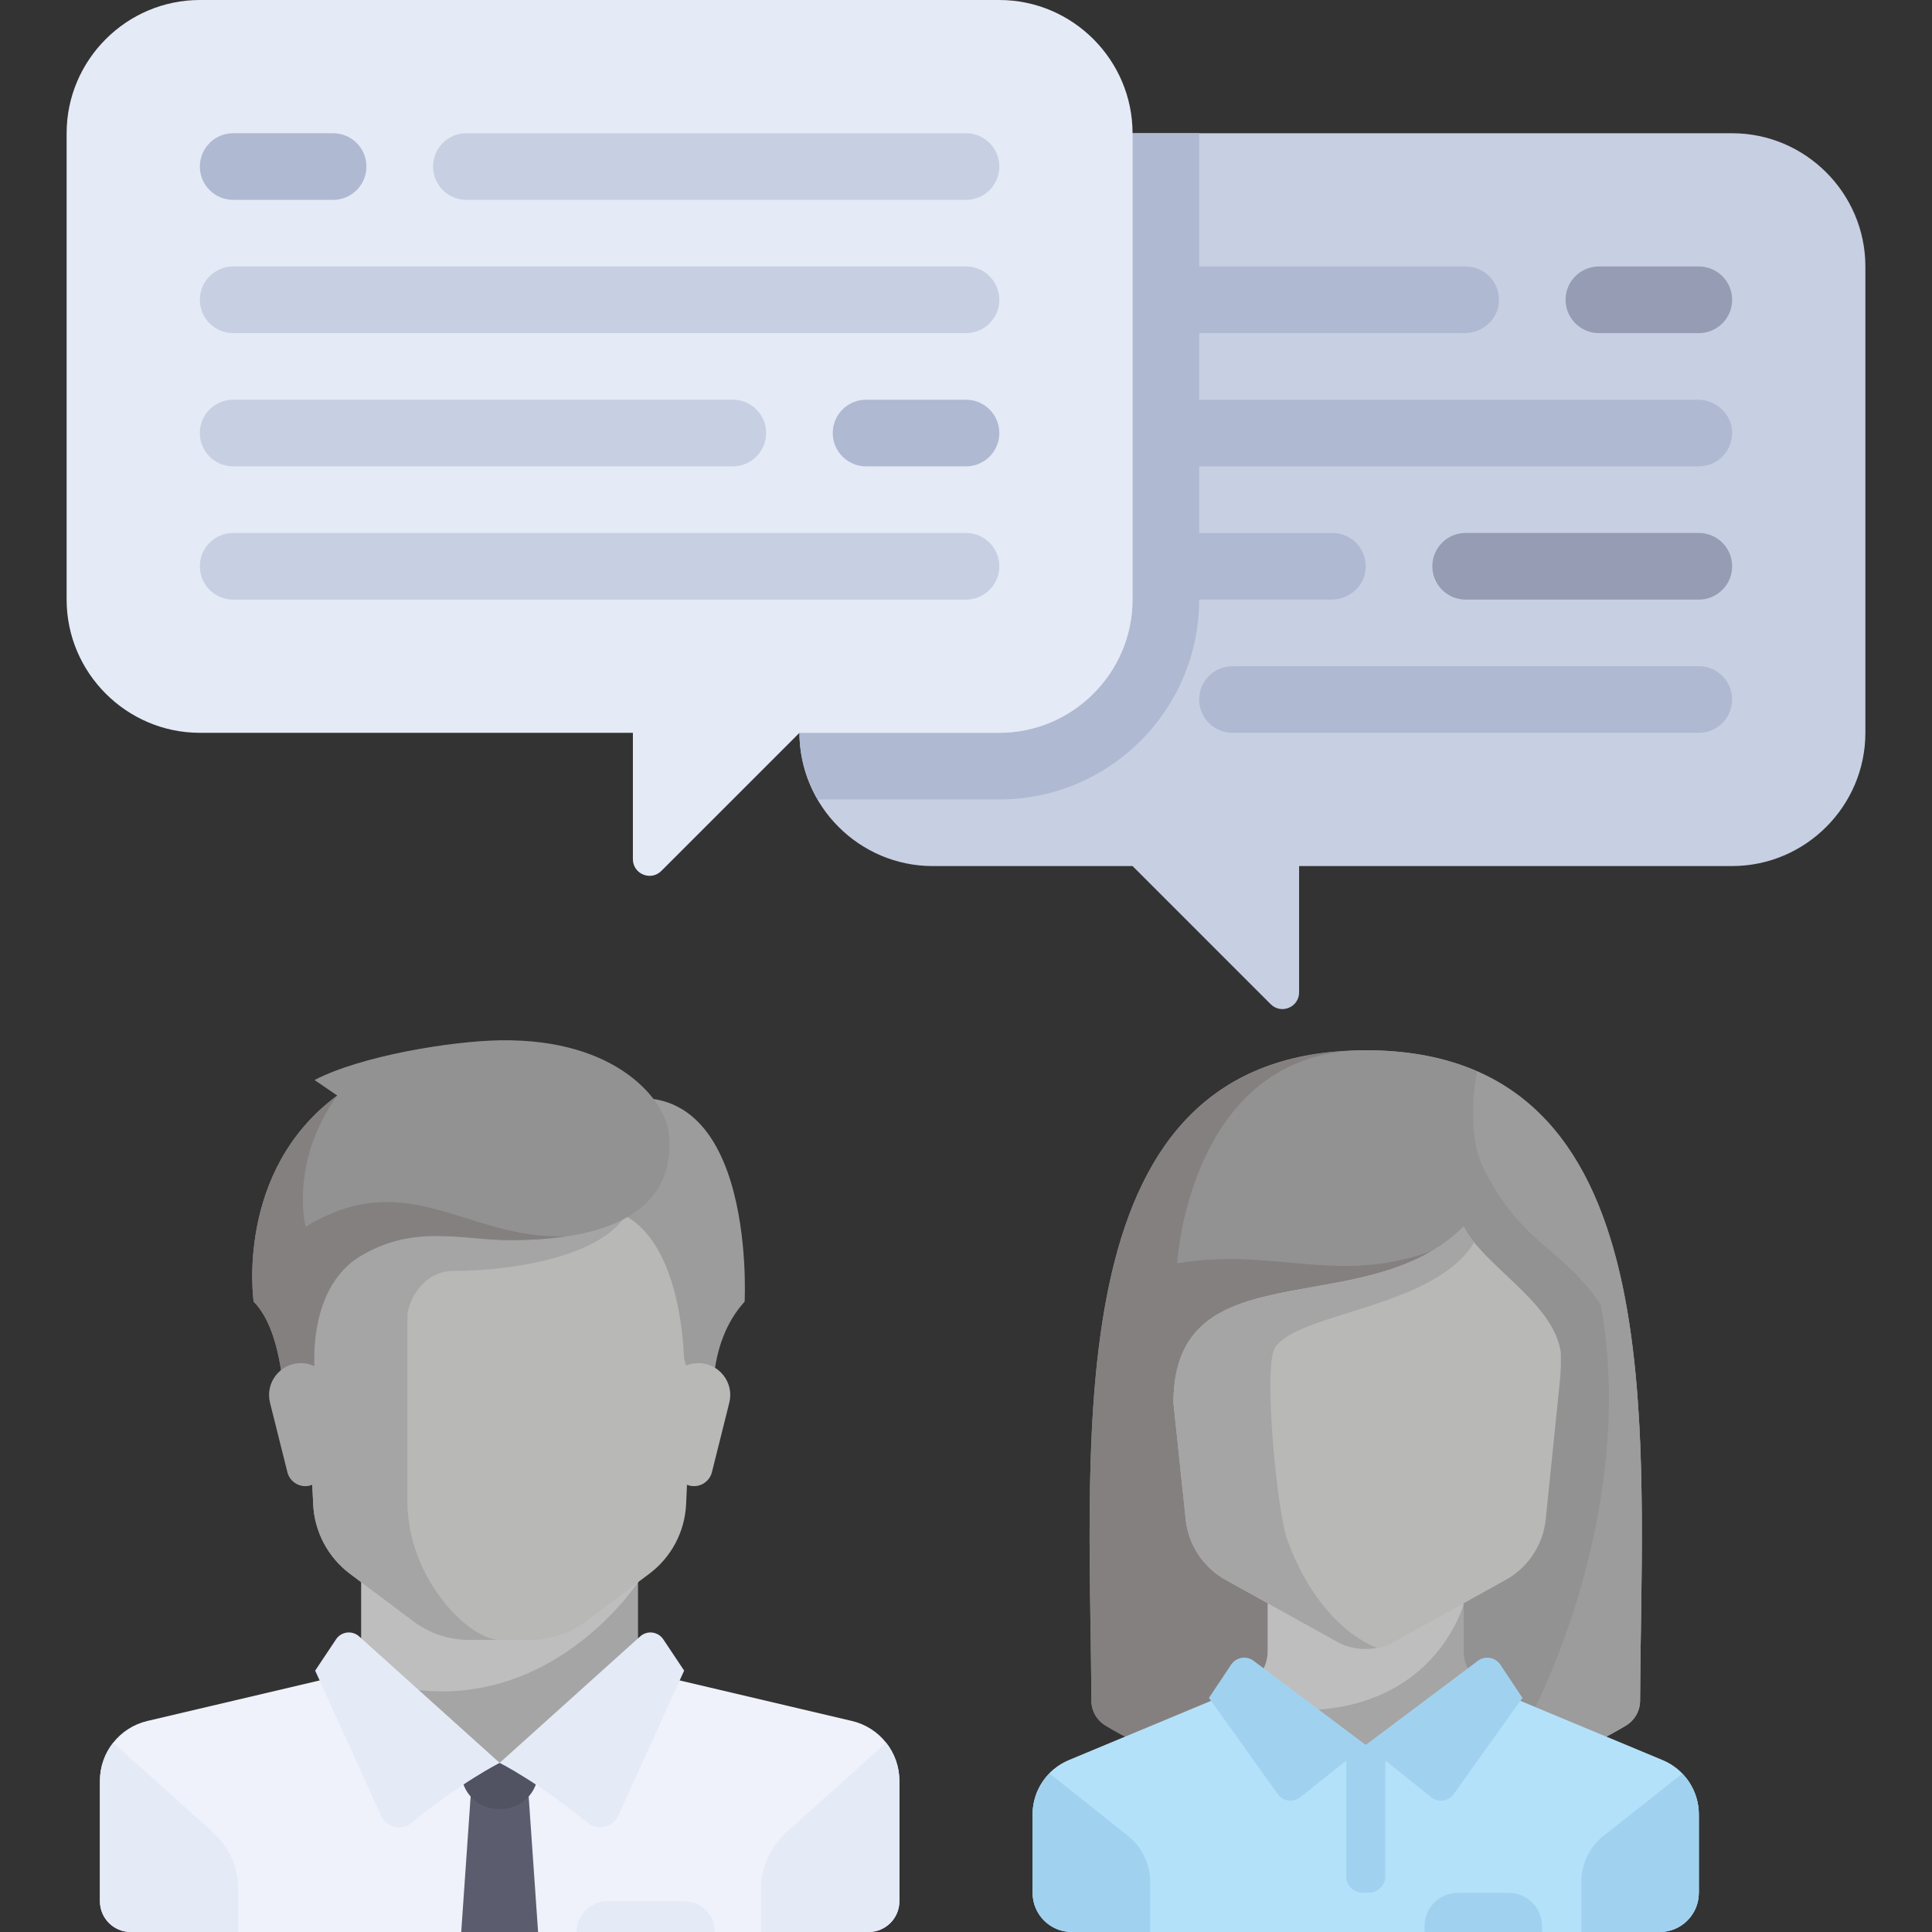 <?xml version="1.0"?>
<svg xmlns="http://www.w3.org/2000/svg" xmlns:xlink="http://www.w3.org/1999/xlink" version="1.1" id="Layer_1" x="0px" y="0px" viewBox="0 0 512.001 512.001" style="enable-background:new 0 0 512.001 512.001;" xml:space="preserve" width="512px" height="512px" class=""><rect x="0" y="0" width="512.001" height="512.001" fill="#333333" stroke="none"/><g><path style="fill:#C7CFE2;" d="M247.173,35.31h211.862c19.421,0,35.31,15.89,35.31,35.31v123.586c0,19.421-15.89,35.31-35.31,35.31  H344.276v33.482c0,3.933-4.755,5.901-7.534,3.121l-36.604-36.602h-52.966c-19.421,0-35.31-15.89-35.31-35.31V70.621  C211.863,51.2,227.752,35.31,247.173,35.31z" data-original="#C7CFE2" class=""/><path style="fill:#AFB9D2;" d="M449.906,105.931H317.794V88.276h70.321c4.701,0,8.804-3.548,9.109-8.238  c0.333-5.141-3.734-9.417-8.809-9.417h-70.621V35.31h-17.655c0,0,0,116.19,0,123.586c0,19.421-15.89,35.31-35.31,35.31h-52.966  c0,6.452,1.88,12.436,4.935,17.655h48.031c29.205,0,52.966-23.761,52.966-52.966h35.037c4.424,0,8.377-3.138,9.007-7.518  c0.783-5.457-3.423-10.137-8.734-10.137h-35.31v-17.655h132.414c5.075,0,9.142-4.275,8.809-9.417  C458.712,109.479,454.608,105.931,449.906,105.931z" data-original="#AFB9D2" class=""/><g>
	<path style="fill:#959CB3;" d="M450.207,88.276h-26.483c-4.879,0-8.828-3.953-8.828-8.828c0-4.875,3.948-8.828,8.828-8.828h26.483   c4.879,0,8.828,3.953,8.828,8.828C459.035,84.323,455.087,88.276,450.207,88.276z" data-original="#959CB3" class=""/>
	<path style="fill:#959CB3;" d="M450.207,158.897h-61.793c-4.879,0-8.828-3.953-8.828-8.828c0-4.875,3.948-8.828,8.828-8.828h61.793   c4.879,0,8.828,3.953,8.828,8.828C459.035,154.944,455.087,158.897,450.207,158.897z" data-original="#959CB3" class=""/>
</g><g>
	<path style="fill:#AFB9D2;" d="M450.207,194.207H326.621c-4.879,0-8.828-3.953-8.828-8.828c0-4.875,3.948-8.828,8.828-8.828   h123.586c4.879,0,8.828,3.953,8.828,8.828C459.035,190.254,455.087,194.207,450.207,194.207z" data-original="#AFB9D2" class=""/>
</g><path style="fill:#E4EAF6;" d="M264.828,0H52.966c-19.421,0-35.31,15.89-35.31,35.31v123.586c0,19.421,15.89,35.31,35.31,35.31  h114.759v33.482c0,3.933,4.755,5.901,7.534,3.121l36.604-36.602h52.966c19.421,0,35.31-15.89,35.31-35.31V35.31  C300.138,15.89,284.249,0,264.828,0z" data-original="#E4EAF6" class=""/><path style="fill:#AFB9D2;" d="M88.276,52.966H61.794c-4.879,0-8.828-3.953-8.828-8.828s3.948-8.828,8.828-8.828h26.483  c4.879,0,8.828,3.953,8.828,8.828S93.156,52.966,88.276,52.966z" data-original="#AFB9D2" class=""/><g>
	<path style="fill:#C7CFE2;" d="M256.001,52.966H123.587c-4.879,0-8.828-3.953-8.828-8.828s3.948-8.828,8.828-8.828h132.414   c4.879,0,8.828,3.953,8.828,8.828S260.88,52.966,256.001,52.966z" data-original="#C7CFE2" class=""/>
	<path style="fill:#C7CFE2;" d="M256.001,88.276H61.794c-4.879,0-8.828-3.953-8.828-8.828c0-4.875,3.948-8.828,8.828-8.828h194.207   c4.879,0,8.828,3.953,8.828,8.828C264.828,84.323,260.88,88.276,256.001,88.276z" data-original="#C7CFE2" class=""/>
</g><path style="fill:#AFB9D2;" d="M256.001,123.586h-26.483c-4.879,0-8.828-3.953-8.828-8.828c0-4.875,3.948-8.828,8.828-8.828h26.483  c4.879,0,8.828,3.953,8.828,8.828C264.828,119.634,260.88,123.586,256.001,123.586z" data-original="#AFB9D2" class=""/><g>
	<path style="fill:#C7CFE2;" d="M194.207,123.586H61.794c-4.879,0-8.828-3.953-8.828-8.828c0-4.875,3.948-8.828,8.828-8.828h132.414   c4.879,0,8.828,3.953,8.828,8.828C203.035,119.634,199.087,123.586,194.207,123.586z" data-original="#C7CFE2" class=""/>
	<path style="fill:#C7CFE2;" d="M256.001,158.897H61.794c-4.879,0-8.828-3.953-8.828-8.828c0-4.875,3.948-8.828,8.828-8.828h194.207   c4.879,0,8.828,3.953,8.828,8.828C264.828,154.944,260.88,158.897,256.001,158.897z" data-original="#C7CFE2" class=""/>
</g><polygon style="fill:#A5A5A5" points="169.083,442.738 169.083,414.218 95.746,414.218 95.746,442.738 132.414,475.331 " data-original="#E6AF78" class="" data-old_color="#BBBAB8"/><path style="fill:#EFF2FA;" d="M225.78,456.078l-50.415-11.862c-0.761-0.179-1.462-0.483-2.116-0.852l-40.834,23.818L93.172,442.21  c-1.016,0.957-2.276,1.667-3.709,2.004l-50.415,11.862c-7.362,1.734-12.565,8.303-12.565,15.865v31.91  c0,4.5,3.648,8.149,8.149,8.149h195.565c4.5,0,8.149-3.648,8.149-8.149v-31.91C238.345,464.38,233.143,457.81,225.78,456.078z" data-original="#EFF2FA" class=""/><path style="fill:#BFBEBE" d="M95.746,414.218v30.091c46.193,16.642,73.337-25.01,73.337-25.01v-5.081L95.746,414.218  L95.746,414.218z" data-original="#D29B6E" class="" data-old_color="#BFBDBD"/><path style="fill:#B8B8B7" d="M79.449,320.509L83,398.618c0.332,7.297,3.91,14.063,9.753,18.446l16.846,12.634  c4.232,3.174,9.378,4.889,14.667,4.889h16.297c5.289,0,10.436-1.716,14.667-4.889l16.846-12.634  c5.844-4.383,9.421-11.149,9.753-18.446l3.55-78.11H79.449z" data-original="#F0C087" class="" data-old_color="#B8B8B6"/><path style="fill:#A5A5A5" d="M120.191,336.807c16.297,0,40.743-4.074,46.541-16.297H79.449l3.55,78.11  c0.332,7.297,3.91,14.063,9.753,18.446l16.846,12.635c4.232,3.174,9.378,4.889,14.667,4.889h8.149  c-8.149,0-24.446-16.297-24.446-36.669c0-9.963,0-36.669,0-48.892C107.969,344.954,112.042,336.807,120.191,336.807z" data-original="#E6AF78" class="" data-old_color="#BBBAB8"/><g>
	<path style="fill:#E4EAF6;" d="M208.435,485.558l26.401-23.716c2.212,2.802,3.51,6.326,3.51,10.1v31.91   c0,4.5-3.648,8.149-8.149,8.149h-28.52v-11.287C201.677,494.931,204.134,489.421,208.435,485.558z" data-original="#E4EAF6" class=""/>
	<path style="fill:#E4EAF6;" d="M56.393,485.558l-26.401-23.716c-2.212,2.802-3.51,6.326-3.51,10.1v31.91   c0,4.5,3.648,8.149,8.149,8.149h28.52v-11.287C63.152,494.931,60.695,489.421,56.393,485.558z" data-original="#E4EAF6" class=""/>
</g><polygon style="fill:#5B5D6E;" points="142.6,512 122.228,512 124.775,475.331 140.054,475.331 " data-original="#5B5D6E"/><path style="fill:#515262;" d="M142.6,467.182h-20.372v2.354c0,5.451,4.418,9.869,9.869,9.869h0.632  c5.451,0,9.869-4.418,9.869-9.869v-2.354H142.6z" data-original="#515262"/><g>
	<path style="fill:#E4EAF6;" d="M95.174,433.666l37.24,33.516c0,0-10.43,5.265-23.3,15.876c-2.655,2.189-6.671,1.302-8.095-1.831   l-17.496-38.492l5.535-8.302C90.436,432.367,93.327,432.004,95.174,433.666z" data-original="#E4EAF6" class=""/>
	<path style="fill:#E4EAF6;" d="M169.655,433.666l-37.24,33.516c0,0,10.43,5.265,23.3,15.876c2.655,2.189,6.671,1.302,8.095-1.831   l17.496-38.492l-5.535-8.302C174.393,432.367,171.502,432.004,169.655,433.666z" data-original="#E4EAF6" class=""/>
</g><path style="fill:#9C9C9C" d="M157.115,293.517l3.82,26.993c17.436,3.487,19.948,30.849,20.31,38.665  c0.066,1.418,0.519,2.788,1.288,3.981l6.653,10.319c0,0-2.278-17.062,8.149-28.52C197.334,344.954,200.913,277.22,157.115,293.517z" data-original="#785550" class="" data-old_color="#9F9B9B"/><path style="fill:#B8B8B7" d="M193.273,371.731l-4.601,18.404c-0.545,2.18-2.505,3.71-4.753,3.71l0,0  c-2.471,0-4.554-1.839-4.861-4.29l-2.353-18.824c-0.629-5.034,3.296-9.48,8.369-9.48h0.017  C190.577,361.252,194.604,366.408,193.273,371.731z" data-original="#F0C087" class="" data-old_color="#B8B8B6"/><path style="fill:#929292" d="M83.353,286.218l6.027,4.116c-27.246,20.117-22.154,54.621-22.154,54.621  c8.149,8.149,8.149,28.52,8.149,28.52l8.149-8.149c0,0-3.145-23.539,12.223-32.594c14.26-8.403,26.738-4.074,39.469-4.074  c34.122,0,43.671-12.86,42.016-28.52c-0.856-8.104-13.246-24.982-44.817-24.446C119.673,275.908,95.746,279.766,83.353,286.218z" data-original="#694B4B" class="" data-old_color="#908A8A"/><path style="fill:#858080" d="M80.977,325.092c0,0-4.329-17.062,8.403-34.759c-27.246,20.117-22.154,54.621-22.154,54.621  c8.149,8.149,8.149,28.52,8.149,28.52l8.149-8.149c0,0-3.145-23.539,12.223-32.594c14.26-8.403,26.738-4.074,39.469-4.074  c5.549,0,10.386-0.372,14.692-1.009C123.629,328.531,108.138,308.626,80.977,325.092z" data-original="#5A4146" class="" data-old_color="#898383"/><path style="fill:#A5A5A5" d="M71.556,371.731l4.601,18.404c0.545,2.18,2.505,3.71,4.753,3.71l0,0c2.471,0,4.554-1.839,4.861-4.29  l2.353-18.824c0.629-5.034-3.296-9.48-8.369-9.48h-0.017C74.252,361.252,70.225,366.408,71.556,371.731z" data-original="#E6AF78" class="" data-old_color="#BBBAB8"/><path style="fill:#E4EAF6;" d="M181.306,503.851h-20.372c-4.5,0-8.149,3.648-8.149,8.149l0,0h36.669l0,0  C189.454,507.499,185.806,503.851,181.306,503.851z" data-original="#E4EAF6" class=""/><path style="fill:#929292" d="M361.932,278.328c-82.191,0-73.078,99.95-72.703,172.382c0.014,2.735,1.447,5.202,3.79,6.614  c9.108,5.491,34.121,18.327,68.913,18.327s59.805-12.836,68.913-18.327c2.343-1.412,3.776-3.879,3.79-6.614  C435.01,378.28,444.123,278.328,361.932,278.328z" data-original="#694B4B" class="" data-old_color="#908A8A"/><path style="fill:#858080" d="M356.636,278.535c-76.441,4.286-67.774,101.356-67.407,172.175c0.014,2.735,1.447,5.202,3.79,6.614  c9.108,5.491,34.121,18.327,68.913,18.327l20.771-145.396" data-original="#5A4146" class="" data-old_color="#898383"/><path style="fill:#929292" d="M361.932,278.328c-46.734,0-49.98,56.47-49.98,56.47c26.937-4.544,43.489,6.815,70.751-4.544  l-20.771,145.397c34.793,0,59.805-12.836,68.913-18.327c2.343-1.412,3.776-3.879,3.79-6.614  C435.01,378.28,444.123,278.328,361.932,278.328z" data-original="#694B4B" class="" data-old_color="#908A8A"/><path style="fill:#9C9C9C" d="M434.634,450.71c0.322-62.239,7.041-144.738-43.209-166.74c-0.876,4.553-2.464,17.263,1.662,25.514  c10.386,20.771,20.771,20.771,31.156,36.349c10.386,57.12-19.843,117.746-29.884,125.999l0,0  c17.789-4.231,30.54-10.925,36.484-14.508C433.187,455.912,434.62,453.446,434.634,450.71z" data-original="#785550" class="" data-old_color="#9F9B9B"/><path style="fill:#A5A5A5" d="M440.621,466.464l-46.335-19.306c-3.87-1.612-6.391-5.394-6.391-9.587v-12.548h-51.927v12.548  c0,4.193-2.521,7.975-6.391,9.587l-46.335,19.306c-5.805,2.419-9.587,8.09-9.587,14.38v20.771c0,5.736,4.65,10.386,10.386,10.386  h155.78c5.736,0,10.386-4.65,10.386-10.386v-20.771C450.207,474.554,446.426,468.883,440.621,466.464z" data-original="#E6AF78" class="" data-old_color="#BBBAB8"/><path style="fill:#B4E1FA;" d="M440.621,466.464l-44.8-18.667l-33.889,14.626l-33.889-14.626l-44.8,18.667  c-5.805,2.419-9.587,8.09-9.587,14.38v20.771c0,5.736,4.65,10.386,10.386,10.386h155.78c5.736,0,10.386-4.65,10.386-10.386v-20.771  C450.207,474.554,446.426,468.883,440.621,466.464z" data-original="#B4E1FA" class=""/><path style="fill:#BFBEBE" d="M387.895,425.022h-51.927v12.548c0,4.193-2.521,7.975-6.391,9.587l-7.236,3.016  C377.72,464.294,387.895,425.022,387.895,425.022z" data-original="#D29B6E" class="" data-old_color="#BFBDBD"/><g>
	<path style="fill:#A0D2F0" d="M298.966,486.552l-20.843-16.579c-2.793,2.856-4.467,6.718-4.467,10.871v20.771   c0,5.736,4.65,10.386,10.386,10.386h20.771v-13.283C304.812,493.984,302.661,489.508,298.966,486.552z" data-original="#A0D2F0" class="active-path"/>
	<path style="fill:#A0D2F0" d="M450.207,501.614v-20.771c0-4.121-1.646-7.957-4.399-10.806l-20.91,16.514   c-3.695,2.956-5.846,7.432-5.846,12.164V512h20.771C445.558,512,450.207,507.35,450.207,501.614z" data-original="#A0D2F0" class="active-path"/>
	<path style="fill:#A0D2F0" d="M362.711,501.614h-1.558c-2.438,0-4.414-1.976-4.414-4.414v-34.765h10.386v34.765   C367.124,499.638,365.148,501.614,362.711,501.614z" data-original="#A0D2F0" class="active-path"/>
	<path style="fill:#A0D2F0" d="M361.932,462.423l-29.72-22.29c-1.908-1.431-4.626-0.966-5.949,1.018l-5.873,8.809l18.221,25.51   c1.385,1.939,4.115,2.318,5.975,0.83L361.932,462.423z" data-original="#A0D2F0" class="active-path"/>
	<path style="fill:#A0D2F0" d="M361.932,462.423l29.72-22.29c1.908-1.431,4.626-0.966,5.949,1.018l5.873,8.809l-18.221,25.51   c-1.385,1.939-4.115,2.318-5.975,0.83L361.932,462.423z" data-original="#A0D2F0" class="active-path"/>
</g><path style="fill:#B8B8B7" d="M387.895,325.063c-25.963,25.963-76.917,5.193-76.917,46.734l3.224,30.6  c0.622,6.845,4.59,12.939,10.598,16.277l29.566,16.425c4.705,2.614,10.425,2.614,15.13,0l29.566-16.425  c6.008-3.338,9.976-9.432,10.598-16.277l3.722-36.342c0.265-2.583,0.321-5.182,0.234-7.774  C411.674,345.063,393.087,335.448,387.895,325.063z" data-original="#F0C087" class="" data-old_color="#B8B8B6"/><path style="fill:#A5A5A5" d="M310.978,371.797l3.224,30.6c0.622,6.845,4.59,12.939,10.598,16.277l29.566,16.425  c3.265,1.814,7.009,2.283,10.573,1.58l0,0c0,0-14.906-4.518-23.778-28.533c-2.718-7.357-6.49-46.302-3.245-51.062  c6.415-9.408,42.19-10.386,52.761-27.839c-0.522-0.648-1.004-1.297-1.444-1.947c-0.035-0.052-0.078-0.105-0.114-0.158  c-0.459-0.691-0.875-1.383-1.224-2.078C361.932,351.027,310.978,330.255,310.978,371.797z" data-original="#E6AF78" class="" data-old_color="#BBBAB8"/><path style="fill:#A0D2F0" d="M399.838,501.614h-13.501c-4.875,0-8.828,3.953-8.828,8.828V512h31.156v-1.558  C408.666,505.567,404.713,501.614,399.838,501.614z" data-original="#A0D2F0" class="active-path"/></g> </svg>
